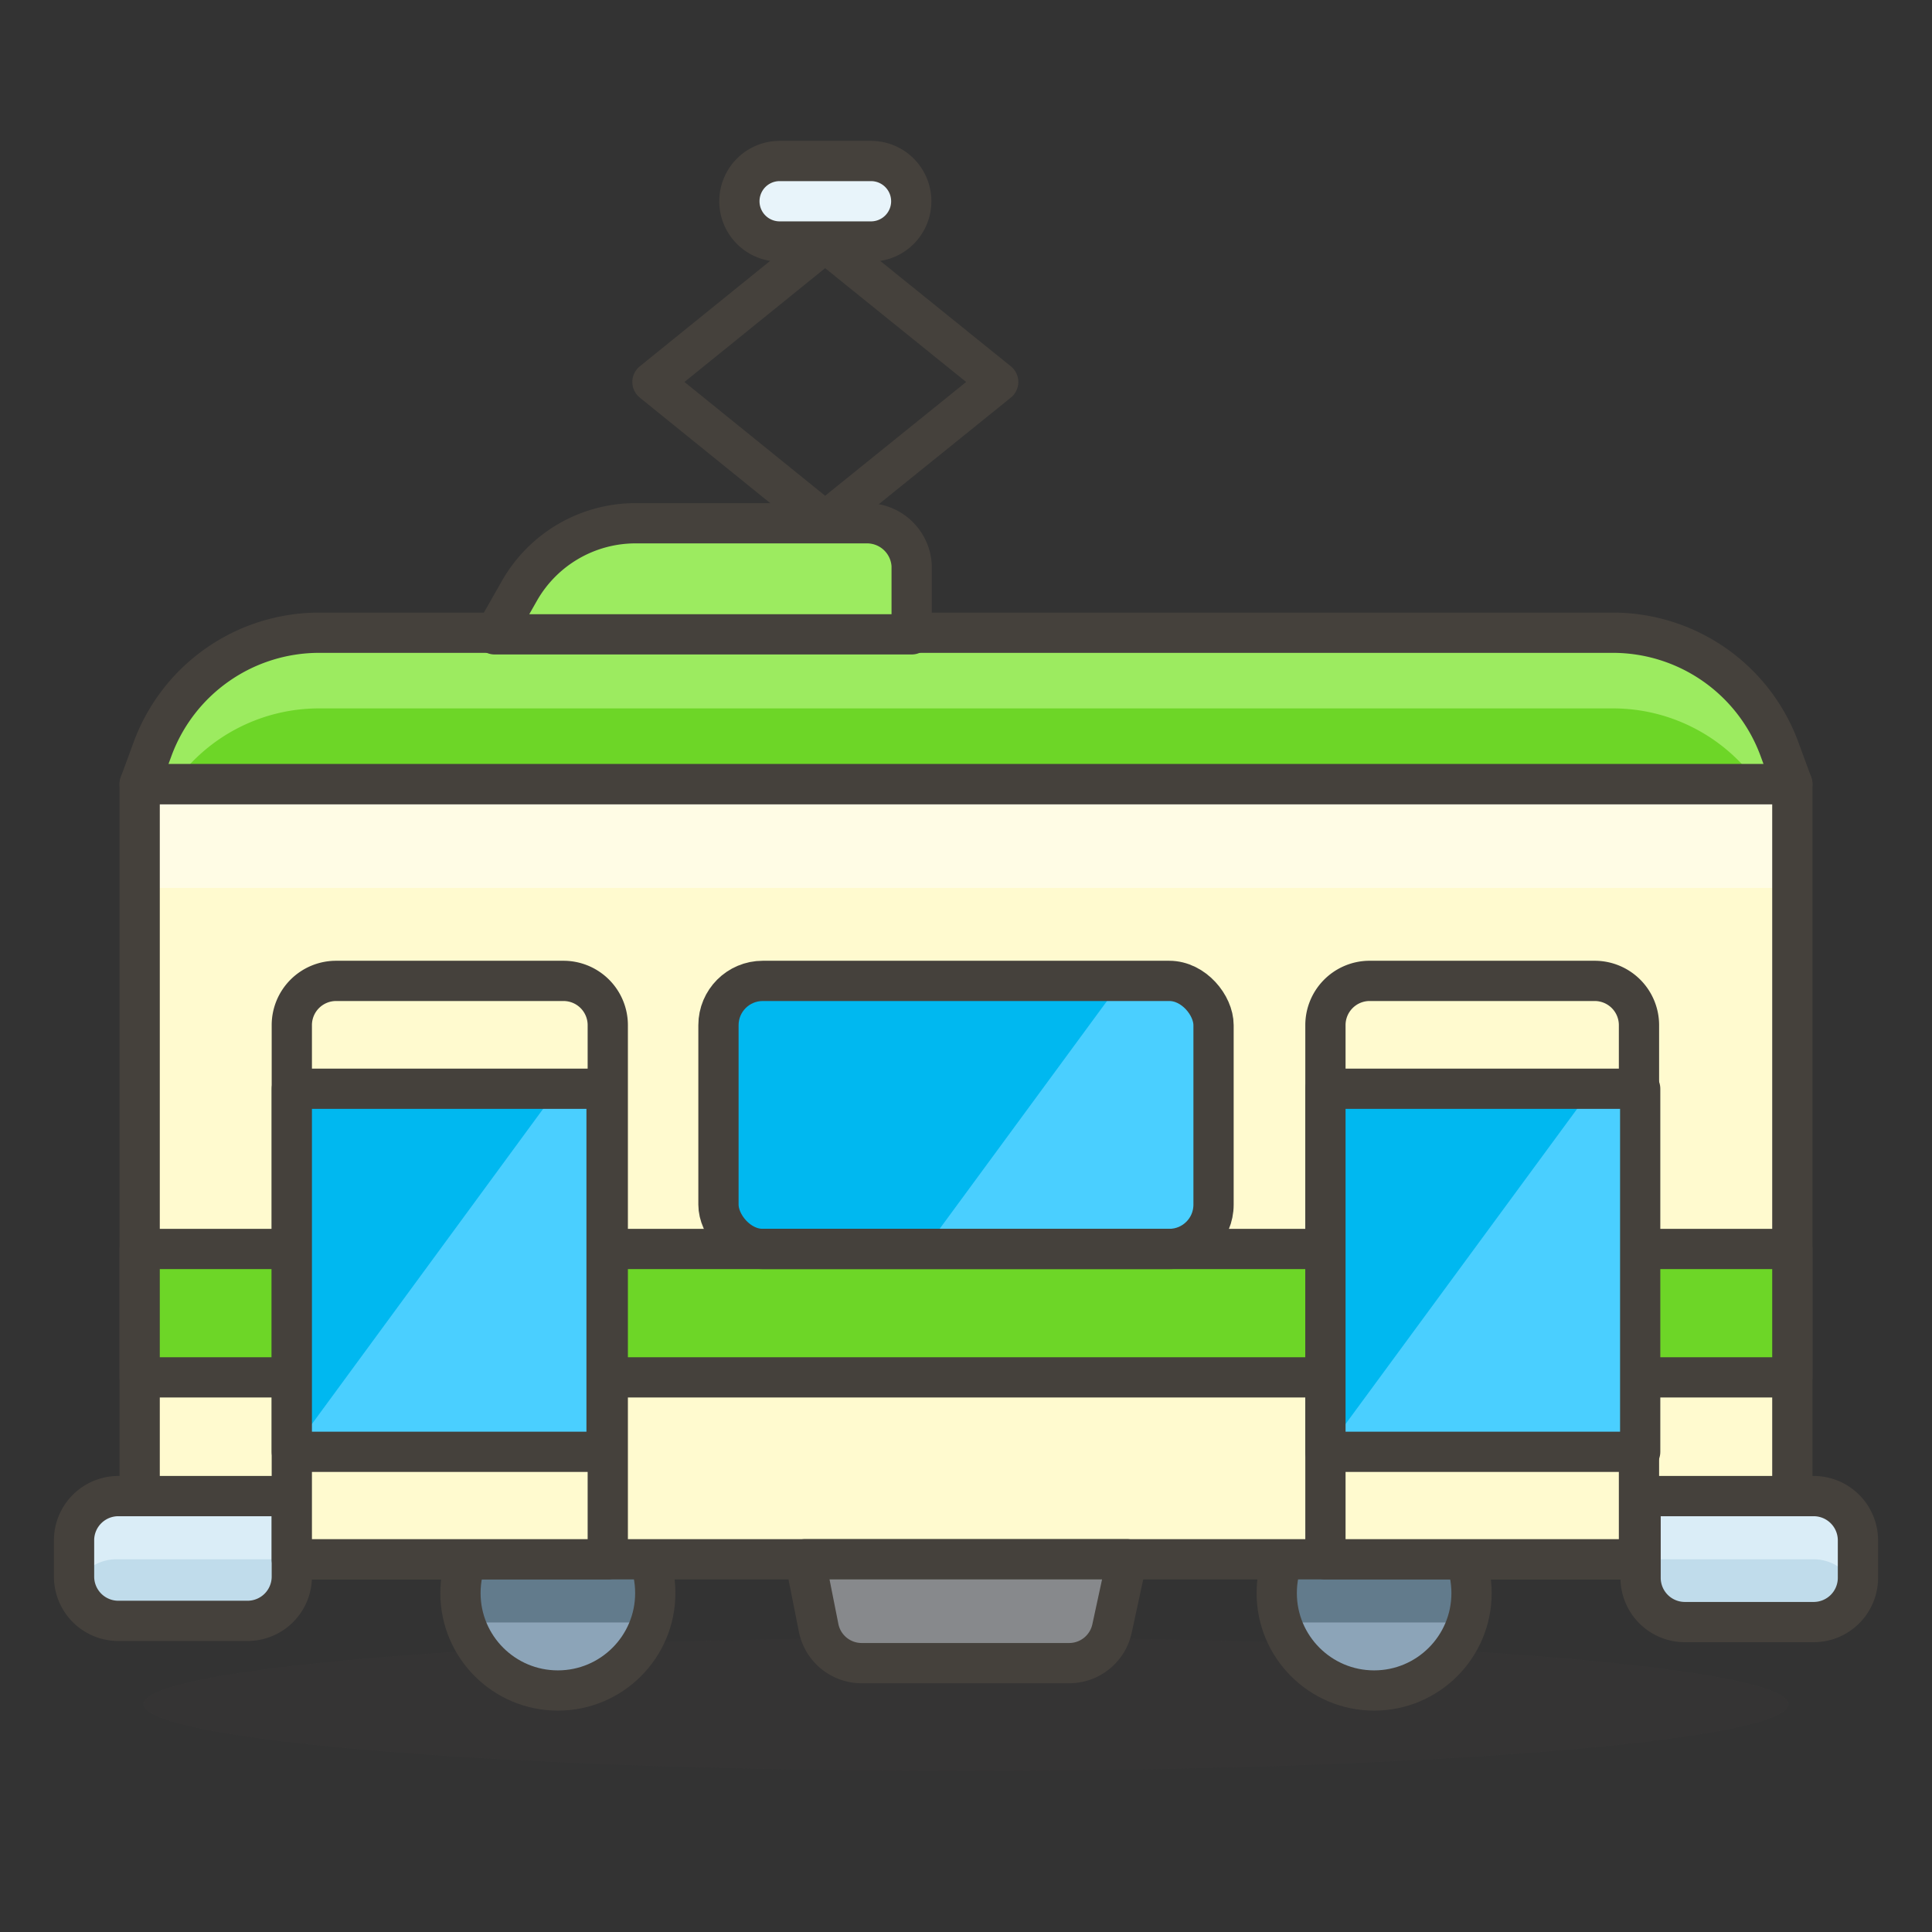 <svg xmlns="http://www.w3.org/2000/svg" viewBox="0 0 48 48"><rect x="0" y="0" width="48" height="48" fill="#333333" stroke="none"/><defs><style>.cls-2{fill:#8ca4b8}.cls-3{fill:#627b8c}.cls-4{fill:none}.cls-17,.cls-4{stroke:#45413c;stroke-linecap:round;stroke-linejoin:round}.cls-17{fill:#fffacf}.cls-9{fill:#00b8f0}.cls-10{fill:#4acfff}.cls-11{fill:#c0dceb}.cls-12{fill:#daedf7}</style></defs><g><ellipse cx="24" cy="42.34" rx="20.44" ry="1.66" fill="#45413c" opacity=".15"/><circle class="cls-2" cx="13.86" cy="39.58" r="2.42"/><path class="cls-3" d="M13.86 37.17a2.41 2.41 0 0 0-2.41 2.41 2.48 2.48 0 0 0 .11.73h4.61a2.48 2.48 0 0 0 .11-.73 2.41 2.41 0 0 0-2.42-2.41z"/><circle class="cls-2" cx="34.14" cy="39.58" r="2.42"/><path class="cls-3" d="M34.14 37.17a2.41 2.41 0 0 0-2.42 2.41 2.48 2.48 0 0 0 .11.73h4.61a2.48 2.48 0 0 0 .11-.73 2.41 2.41 0 0 0-2.41-2.41z"/><circle class="cls-4" cx="13.86" cy="39.58" r="2.42"/><circle class="cls-4" cx="34.14" cy="39.58" r="2.42"/><path fill="#fffacf" d="M3.47 19.48h41.06v19.26H3.47z"/><path fill="#fffce5" d="M3.47 19.48h41.06v2.58H3.47z"/><path class="cls-4" d="M3.47 19.48h41.06v19.26H3.47z"/><path d="M44.53 19.48H3.47l.32-.87a4.41 4.41 0 0 1 4.14-2.89h32.14a4.41 4.41 0 0 1 4.14 2.89z" fill="#6dd627"/><path d="M7.93 17.6h32.14a4.4 4.4 0 0 1 3.61 1.88h.85l-.32-.87a4.41 4.41 0 0 0-4.14-2.89H7.93a4.41 4.41 0 0 0-4.14 2.89l-.32.87h.85a4.4 4.4 0 0 1 3.61-1.88z" fill="#9ceb60"/><path class="cls-4" d="M44.53 19.48H3.47l.32-.87a4.41 4.41 0 0 1 4.14-2.89h32.14a4.41 4.41 0 0 1 4.14 2.89z"/><rect class="cls-9" x="17.85" y="24.37" width="12.3" height="6.66" rx="1.1" ry="1.1"/><path class="cls-10" d="M29.05 24.37h-1.18L23 31h6.07a1.1 1.1 0 0 0 1.1-1.1v-4.42a1.11 1.11 0 0 0-1.12-1.11z"/><path class="cls-11" d="M2.94 37.17h4.31v2a1.1 1.1 0 0 1-1.1 1.1H2.94a1.1 1.1 0 0 1-1.1-1.1v-.93a1.1 1.1 0 0 1 1.1-1.07z"/><path class="cls-11" d="M40.75 37.17h4.31a1.1 1.1 0 0 1 1.1 1.1v.93a1.1 1.1 0 0 1-1.1 1.1h-3.2a1.1 1.1 0 0 1-1.1-1.1v-2l-.01-.03z"/><path class="cls-11" d="M40.75 37.17h4.31a1.1 1.1 0 0 1 1.1 1.1v.93a1.1 1.1 0 0 1-1.1 1.1h-3.2a1.1 1.1 0 0 1-1.1-1.1v-2l-.01-.03z"/><path class="cls-12" d="M2.94 37.17a1.11 1.11 0 0 0-1.11 1.1v.93a1.13 1.13 0 0 0 0 .32 1.11 1.11 0 0 1 1.06-.78h4.36v-1.57z"/><path class="cls-12" d="M45.06 37.17h-4.31v1.57h4.31a1.11 1.11 0 0 1 1.06.78 1.13 1.13 0 0 0 .05-.32v-.93a1.11 1.11 0 0 0-1.11-1.1z"/><path class="cls-4" d="M2.94 37.17h4.31v2a1.1 1.1 0 0 1-1.1 1.1H2.94a1.1 1.1 0 0 1-1.1-1.1v-.93a1.1 1.1 0 0 1 1.1-1.07z"/><path class="cls-4" d="M40.75 37.17h4.31a1.1 1.1 0 0 1 1.1 1.1v.93a1.1 1.1 0 0 1-1.1 1.1h-3.2a1.1 1.1 0 0 1-1.1-1.1v-2l-.01-.03z"/><path d="M26.58 41.32h-5.16a1.09 1.09 0 0 1-1.08-.87L20 38.74h8l-.37 1.71a1.09 1.09 0 0 1-1.05.87z" fill="#87898c" stroke="#45413c" stroke-linecap="round" stroke-linejoin="round"/><path d="M21.54 13h-5.75a3.32 3.32 0 0 0-2.88 1.67l-.62 1.09h10.36v-1.7A1.11 1.11 0 0 0 21.54 13z" fill="#9ceb60" stroke="#45413c" stroke-linecap="round" stroke-linejoin="round"/><path class="cls-4" d="M20.5 12.96l-4.29-3.47 4.29-3.47 4.3 3.47-4.3 3.47z"/><path d="M21.64 4h-2.27a1 1 0 1 0 0 2h2.27a1 1 0 1 0 0-2z" fill="#e8f4fa" stroke="#45413c" stroke-linecap="round" stroke-linejoin="round"/><path fill="#6dd627" stroke="#45413c" stroke-linecap="round" stroke-linejoin="round" d="M3.47 31.03h41.06v3.19H3.47z"/><path class="cls-17" d="M8.35 24.37H14a1.1 1.1 0 0 1 1.1 1.1v13.27H7.25V25.48a1.1 1.1 0 0 1 1.1-1.11z"/><path class="cls-17" d="M34 24.37h5.62a1.1 1.1 0 0 1 1.1 1.1v13.27h-7.79V25.48A1.1 1.1 0 0 1 34 24.37z"/><path class="cls-9" d="M7.25 27.05h7.82v9.02H7.25z"/><path class="cls-10" d="M13.86 27.05l-6.61 9.01h7.82v-9.01h-1.21z"/><path class="cls-9" d="M32.93 27.05h7.82v9.02h-7.82z"/><path class="cls-10" d="M39.55 27.05l-6.62 9.01h7.83v-9.01h-1.21z"/><rect class="cls-4" x="17.85" y="24.37" width="12.3" height="6.66" rx="1.1" ry="1.1"/><path class="cls-4" d="M7.25 27.05h7.82v9.02H7.25z"/><path class="cls-4" d="M32.93 27.05h7.82v9.02h-7.82z"/></g></svg>